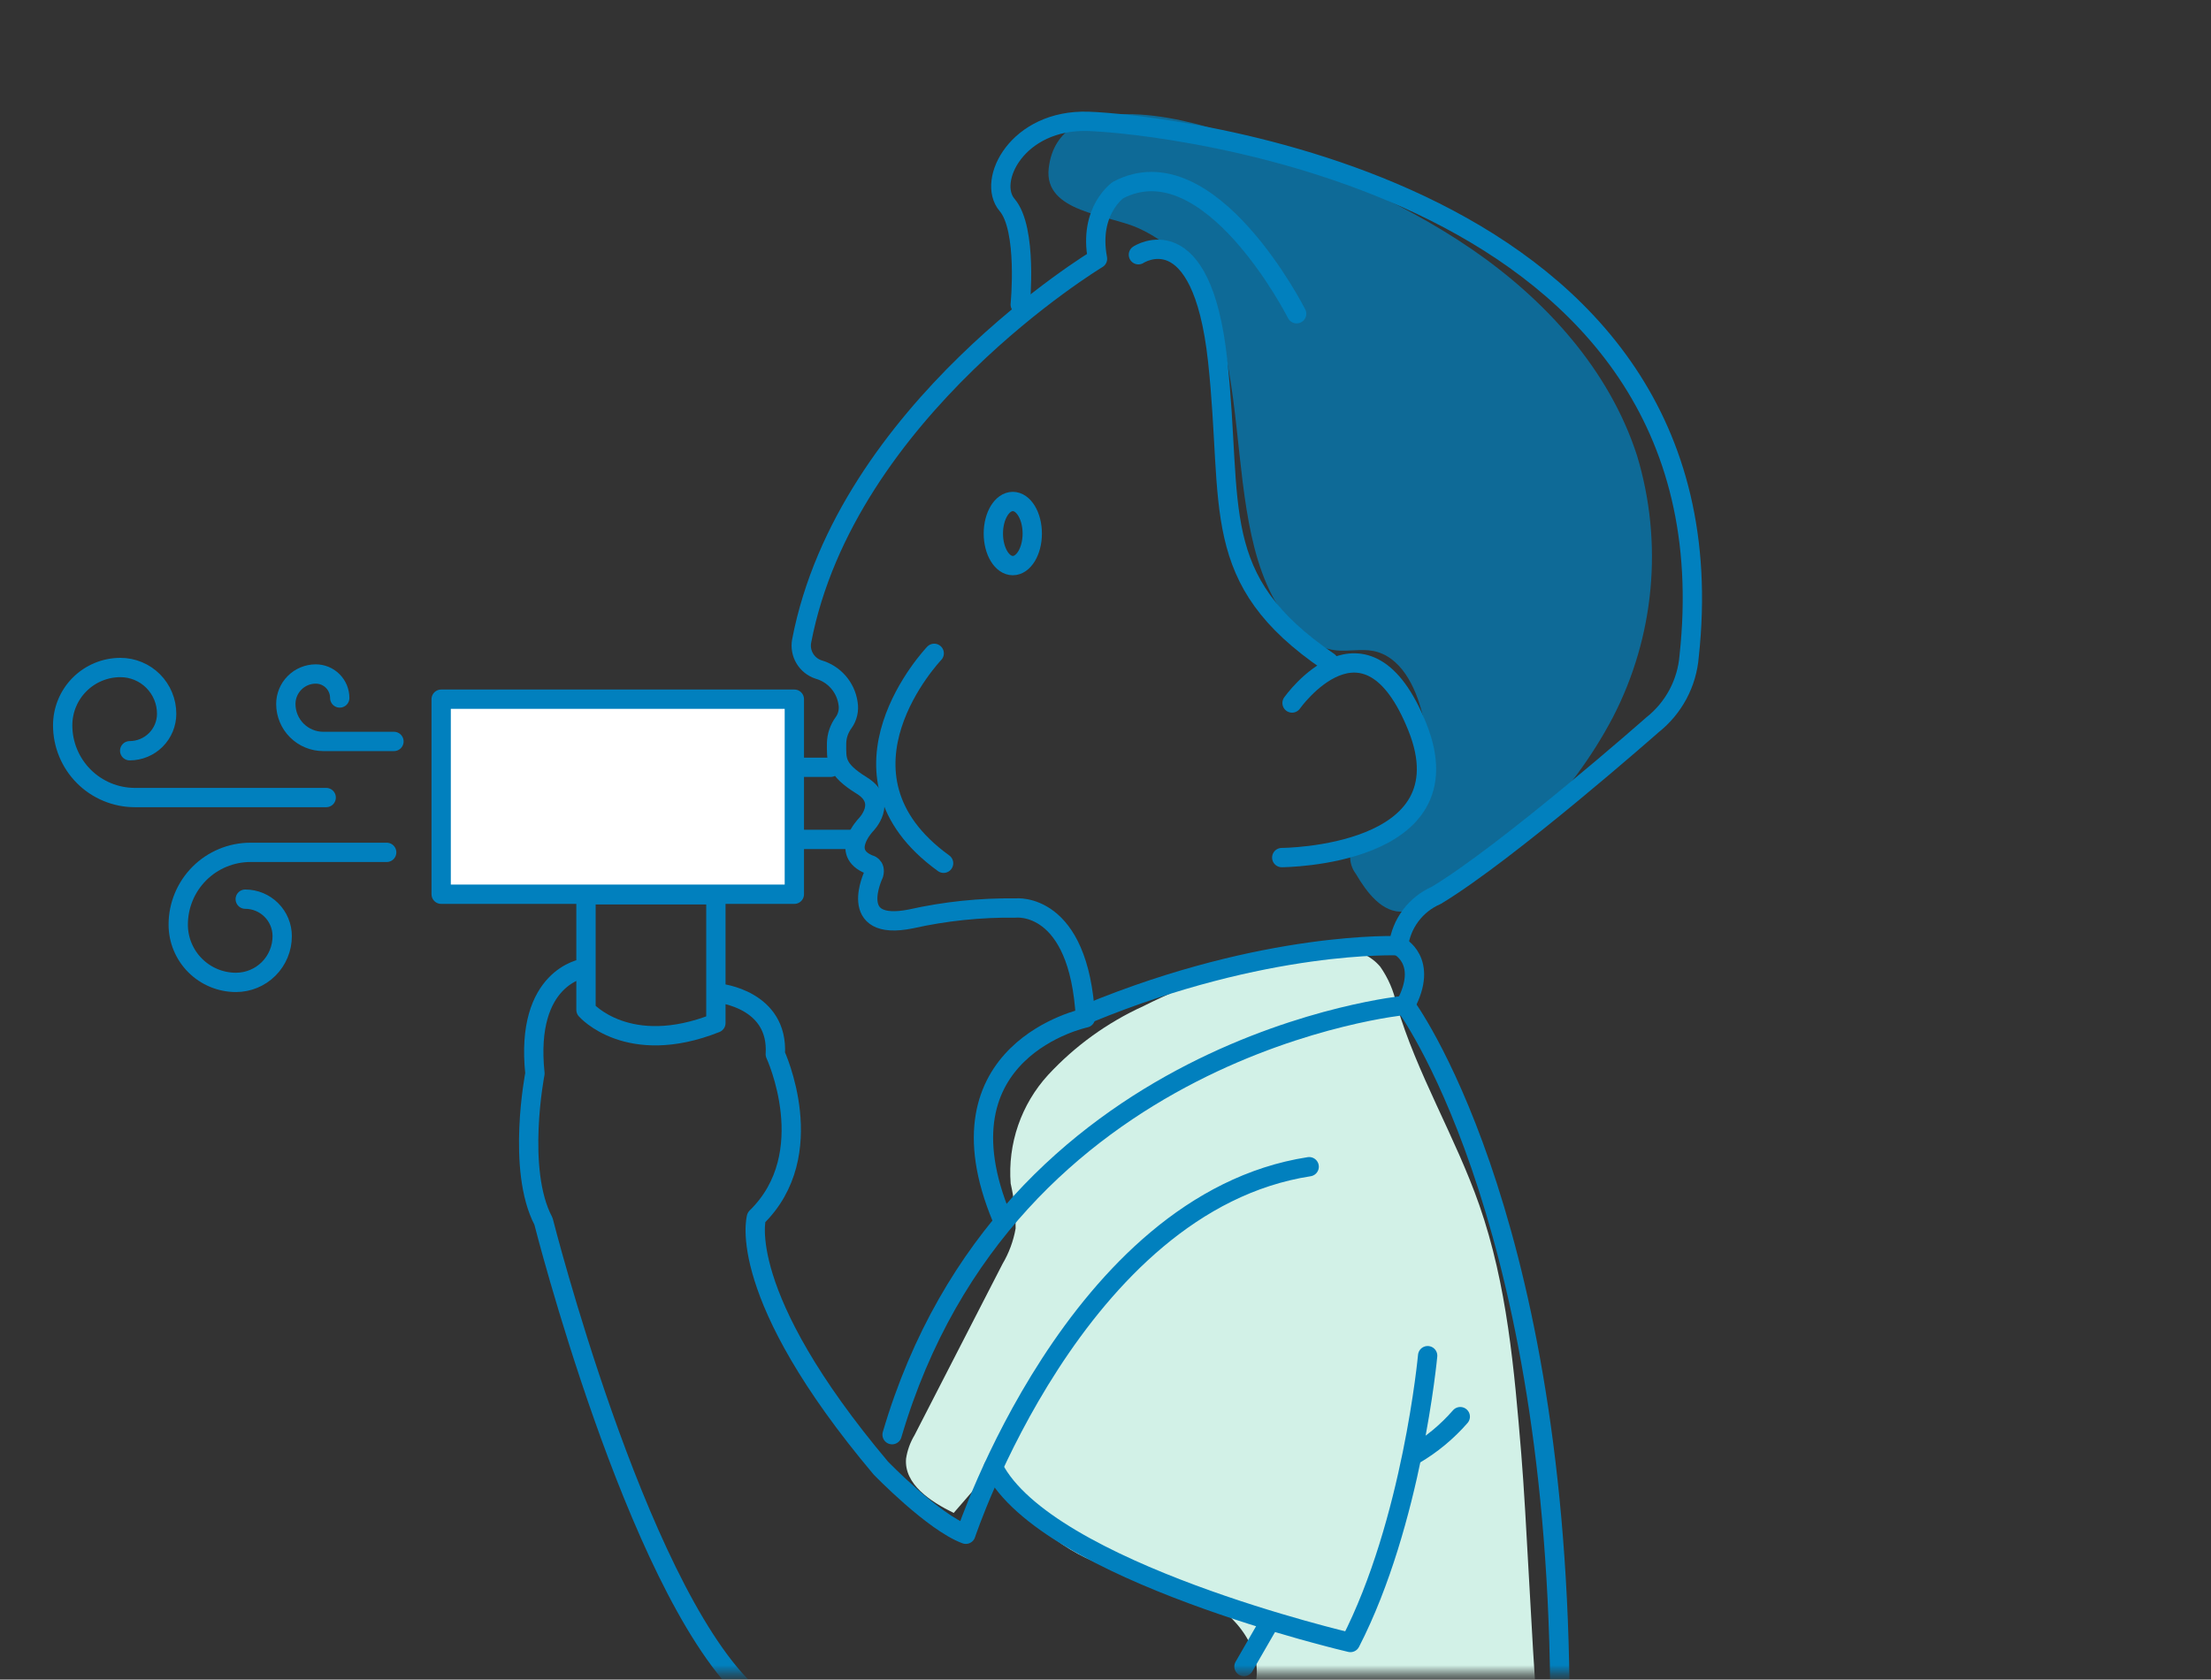 <svg width="229" height="174" viewBox="0 0 229 174" fill="none" xmlns="http://www.w3.org/2000/svg">
<rect x="0" y="0" width="229" height="174" fill="#333333" stroke="none"/>
<mask id="mask0_1_514" style="mask-type:luminance" maskUnits="userSpaceOnUse" x="0" y="0" width="229" height="174">
<path d="M229 0.708H0V173.416H229V0.708Z" fill="white"/>
</mask>
<g mask="url(#mask0_1_514)">
<path opacity="0.72" d="M127.216 13.862C135.954 17.079 144.711 20.529 152.395 25.789C160.079 31.049 166.695 38.331 169.553 47.199C172.277 56.224 171.376 65.955 167.042 74.327C162.667 82.629 155.844 89.385 147.499 93.677C146.854 94.069 146.138 94.327 145.391 94.436C143.171 94.624 141.56 92.445 140.427 90.523C140.016 89.98 139.81 89.309 139.844 88.629C140.079 87.275 141.844 87.011 143.149 86.576C144.291 86.123 145.302 85.392 146.091 84.45C146.88 83.508 147.422 82.385 147.668 81.181C148.133 78.764 148.009 76.27 147.305 73.912C146.597 71.103 145.083 67.997 142.239 67.438C140.98 67.191 139.677 67.512 138.401 67.377C135.774 67.101 133.715 64.971 132.334 62.716C125.402 51.393 131.75 29.989 117.943 23.651C114.804 22.209 108.096 22.008 108.618 17.439C109.59 8.911 122.65 12.184 127.216 13.862Z" fill="#0180BE"/>
<path d="M135.945 179.437C136.034 178.937 135.017 179.298 135.245 179.757C135.473 180.216 136.116 180.211 136.62 180.137L159.189 176.861C158.646 170.323 158.104 157.14 157.561 150.601C156.84 141.901 156.097 133.101 153.222 124.857C150.752 117.776 146.761 111.271 144.646 104.075C144.358 102.664 143.783 101.327 142.957 100.148C140.928 97.734 137.184 97.989 134.106 98.668C128.664 99.873 123.391 101.744 118.406 104.238C114.683 105.937 111.333 108.358 108.552 111.361C107.172 112.871 106.116 114.648 105.45 116.582C104.784 118.516 104.521 120.566 104.678 122.605C105.028 124.134 105.2 125.699 105.19 127.268C104.962 128.563 104.502 129.806 103.832 130.938L94.715 148.686C94.27 149.429 93.974 150.252 93.844 151.108C93.619 153.76 96.388 155.563 98.776 156.733L103.109 151.733C105.106 156.236 108.733 159.816 113.262 161.754C116.902 163.291 120.97 163.692 124.509 165.449C128.048 167.206 131.095 171.122 129.916 174.896C133.245 175.367 132.819 180.687 135.945 179.437Z" fill="#D2F1E7"/>
<path d="M134.296 32.5C134.296 32.5 125.288 14.707 115.805 19.689C115.805 19.689 112.724 21.824 113.672 26.807C113.672 26.807 87.62 42.494 83.029 66.407C82.914 67.028 83.029 67.67 83.352 68.213C83.674 68.756 84.183 69.163 84.784 69.359C85.572 69.585 86.278 70.033 86.819 70.649C87.359 71.265 87.711 72.023 87.832 72.834C87.895 73.187 87.887 73.549 87.808 73.899C87.729 74.249 87.58 74.579 87.37 74.87C86.918 75.484 86.666 76.223 86.647 76.985C86.647 78.706 86.47 79.654 89.255 81.374C92.04 83.094 89.669 85.466 89.669 85.466C89.669 85.466 86.943 88.312 90.025 89.559C90.025 89.559 90.736 89.678 90.495 90.567C90.495 90.567 87.595 96.557 94.347 95.194C97.906 94.398 101.546 94.019 105.192 94.067C105.192 94.067 111.771 93.295 112.423 105.454C112.423 105.454 96.48 108.775 103.77 126.207" stroke="#0180BE" stroke-width="2" stroke-linecap="round" stroke-linejoin="round"/>
<path d="M96.759 67.682C96.759 67.682 84.859 80.129 97.731 89.429" stroke="#0180BE" stroke-width="2" stroke-linecap="round" stroke-linejoin="round"/>
<path d="M105.67 31.549C105.67 31.549 106.441 23.721 104.307 21.23C102.173 18.739 105.374 12.33 112.723 12.571C120.072 12.812 180.286 18.857 174.951 67.965C174.842 69.348 174.448 70.694 173.796 71.919C173.143 73.144 172.245 74.221 171.158 75.083C171.158 75.083 156.223 88.248 148.758 92.757C147.709 93.213 146.797 93.933 146.111 94.848C145.425 95.763 144.989 96.841 144.846 97.975C144.846 97.975 131.096 97.383 112.725 104.975" stroke="#0180BE" stroke-width="2" stroke-linecap="round" stroke-linejoin="round"/>
<path d="M117.908 26.39C117.908 26.39 124.456 22.06 126.116 37.362C127.776 52.664 125.049 60.018 137.616 68.562" stroke="#0180BE" stroke-width="2" stroke-linecap="round" stroke-linejoin="round"/>
<path d="M133.821 72.828C133.821 72.828 141.465 62.004 146.8 75.319C152.193 88.782 132.755 88.841 132.755 88.841" stroke="#0180BE" stroke-width="2" stroke-linecap="round" stroke-linejoin="round"/>
<path d="M104.899 58.594C106.012 58.594 106.914 57.107 106.914 55.273C106.914 53.439 106.012 51.952 104.899 51.952C103.786 51.952 102.884 53.439 102.884 55.273C102.884 57.107 103.786 58.594 104.899 58.594Z" stroke="#0180BE" stroke-width="2" stroke-linecap="round" stroke-linejoin="round"/>
<path d="M144.843 97.975C144.843 97.975 148.043 99.517 145.554 104.144" stroke="#0180BE" stroke-width="2" stroke-linecap="round" stroke-linejoin="round"/>
<path d="M161.557 174.681C161.024 124.861 145.557 104.144 145.557 104.144C145.557 104.144 104.308 108.058 92.396 148.626" stroke="#0180BE" stroke-width="2" stroke-linecap="round" stroke-linejoin="round"/>
<path d="M88.305 86.96H80.956V79.487H86.032" stroke="#0180BE" stroke-width="2" stroke-linecap="round" stroke-linejoin="round"/>
<path d="M13.432 77.773C14.448 77.772 15.422 77.368 16.14 76.649C16.858 75.93 17.261 74.956 17.26 73.94C17.26 73.311 17.137 72.689 16.896 72.108C16.656 71.527 16.303 70.999 15.859 70.554C15.415 70.109 14.887 69.757 14.306 69.516C13.725 69.275 13.103 69.151 12.474 69.151C11.688 69.151 10.91 69.306 10.184 69.607C9.458 69.908 8.798 70.35 8.243 70.906C7.687 71.461 7.247 72.121 6.946 72.848C6.646 73.574 6.492 74.352 6.492 75.138C6.491 76.12 6.684 77.093 7.06 78.001C7.435 78.909 7.986 79.734 8.68 80.429C9.374 81.124 10.198 81.675 11.106 82.051C12.013 82.428 12.986 82.622 13.968 82.622H33.784" stroke="#0180BE" stroke-width="2" stroke-linecap="round" stroke-linejoin="round"/>
<path d="M35.188 72.307C35.188 71.981 35.124 71.658 34.999 71.356C34.875 71.055 34.691 70.781 34.461 70.55C34.23 70.319 33.956 70.136 33.655 70.011C33.353 69.886 33.03 69.822 32.704 69.822C31.881 69.824 31.093 70.151 30.512 70.734C29.93 71.316 29.604 72.105 29.604 72.928C29.604 73.957 30.013 74.944 30.74 75.672C31.468 76.4 32.455 76.809 33.484 76.809H40.803" stroke="#0180BE" stroke-width="2" stroke-linecap="round" stroke-linejoin="round"/>
<path d="M25.4 93.149C26.416 93.15 27.39 93.554 28.107 94.273C28.825 94.992 29.228 95.966 29.228 96.982C29.228 98.252 28.724 99.469 27.827 100.368C26.929 101.266 25.712 101.77 24.442 101.771C23.656 101.771 22.878 101.616 22.152 101.315C21.426 101.014 20.766 100.572 20.211 100.017C19.655 99.461 19.215 98.801 18.915 98.075C18.614 97.348 18.459 96.57 18.46 95.784C18.459 94.802 18.653 93.829 19.028 92.921C19.404 92.013 19.955 91.188 20.649 90.493C21.343 89.798 22.168 89.247 23.075 88.871C23.983 88.494 24.956 88.3 25.938 88.3H40.051" stroke="#0180BE" stroke-width="2" stroke-linecap="round" stroke-linejoin="round"/>
<path d="M74.146 105.982V92.697H60.692V104.618C60.692 104.618 65.043 109.6 74.146 105.982Z" stroke="#0180BE" stroke-width="2" stroke-linecap="round" stroke-linejoin="round"/>
<path d="M74.521 102.897C74.521 102.897 80.655 103.519 80.3 109.214C80.3 109.214 85.1 119.533 78.345 126.114C78.345 126.114 76.033 134.032 91.235 152.091C91.235 152.091 96.657 157.696 100.035 158.941C100.035 158.941 111.413 124.602 135.595 120.865" stroke="#0180BE" stroke-width="2" stroke-linecap="round" stroke-linejoin="round"/>
<path d="M60.446 100.318C60.446 100.318 54.346 101.163 55.406 111.212C55.406 111.212 53.46 121.166 56.29 126.518C56.29 126.518 65.752 163.898 77.159 175.073" stroke="#0180BE" stroke-width="2" stroke-linecap="round" stroke-linejoin="round"/>
<path d="M147.866 140.441C147.866 140.441 146.271 157.699 139.866 170.154C139.866 170.154 108.397 162.86 102.885 152.005" stroke="#0180BE" stroke-width="2" stroke-linecap="round" stroke-linejoin="round"/>
<path d="M151.244 146.758C149.873 148.332 148.254 149.671 146.452 150.723" stroke="#0180BE" stroke-width="2" stroke-linecap="round" stroke-linejoin="round"/>
<path d="M131.51 168.02L128.843 172.646" stroke="#0180BE" stroke-width="2" stroke-linecap="round" stroke-linejoin="round"/>
<path d="M82.273 72.432H45.693V92.638H82.273V72.432Z" fill="white" stroke="#0180BE" stroke-width="2" stroke-linecap="round" stroke-linejoin="round"/>
</g>
</svg>
